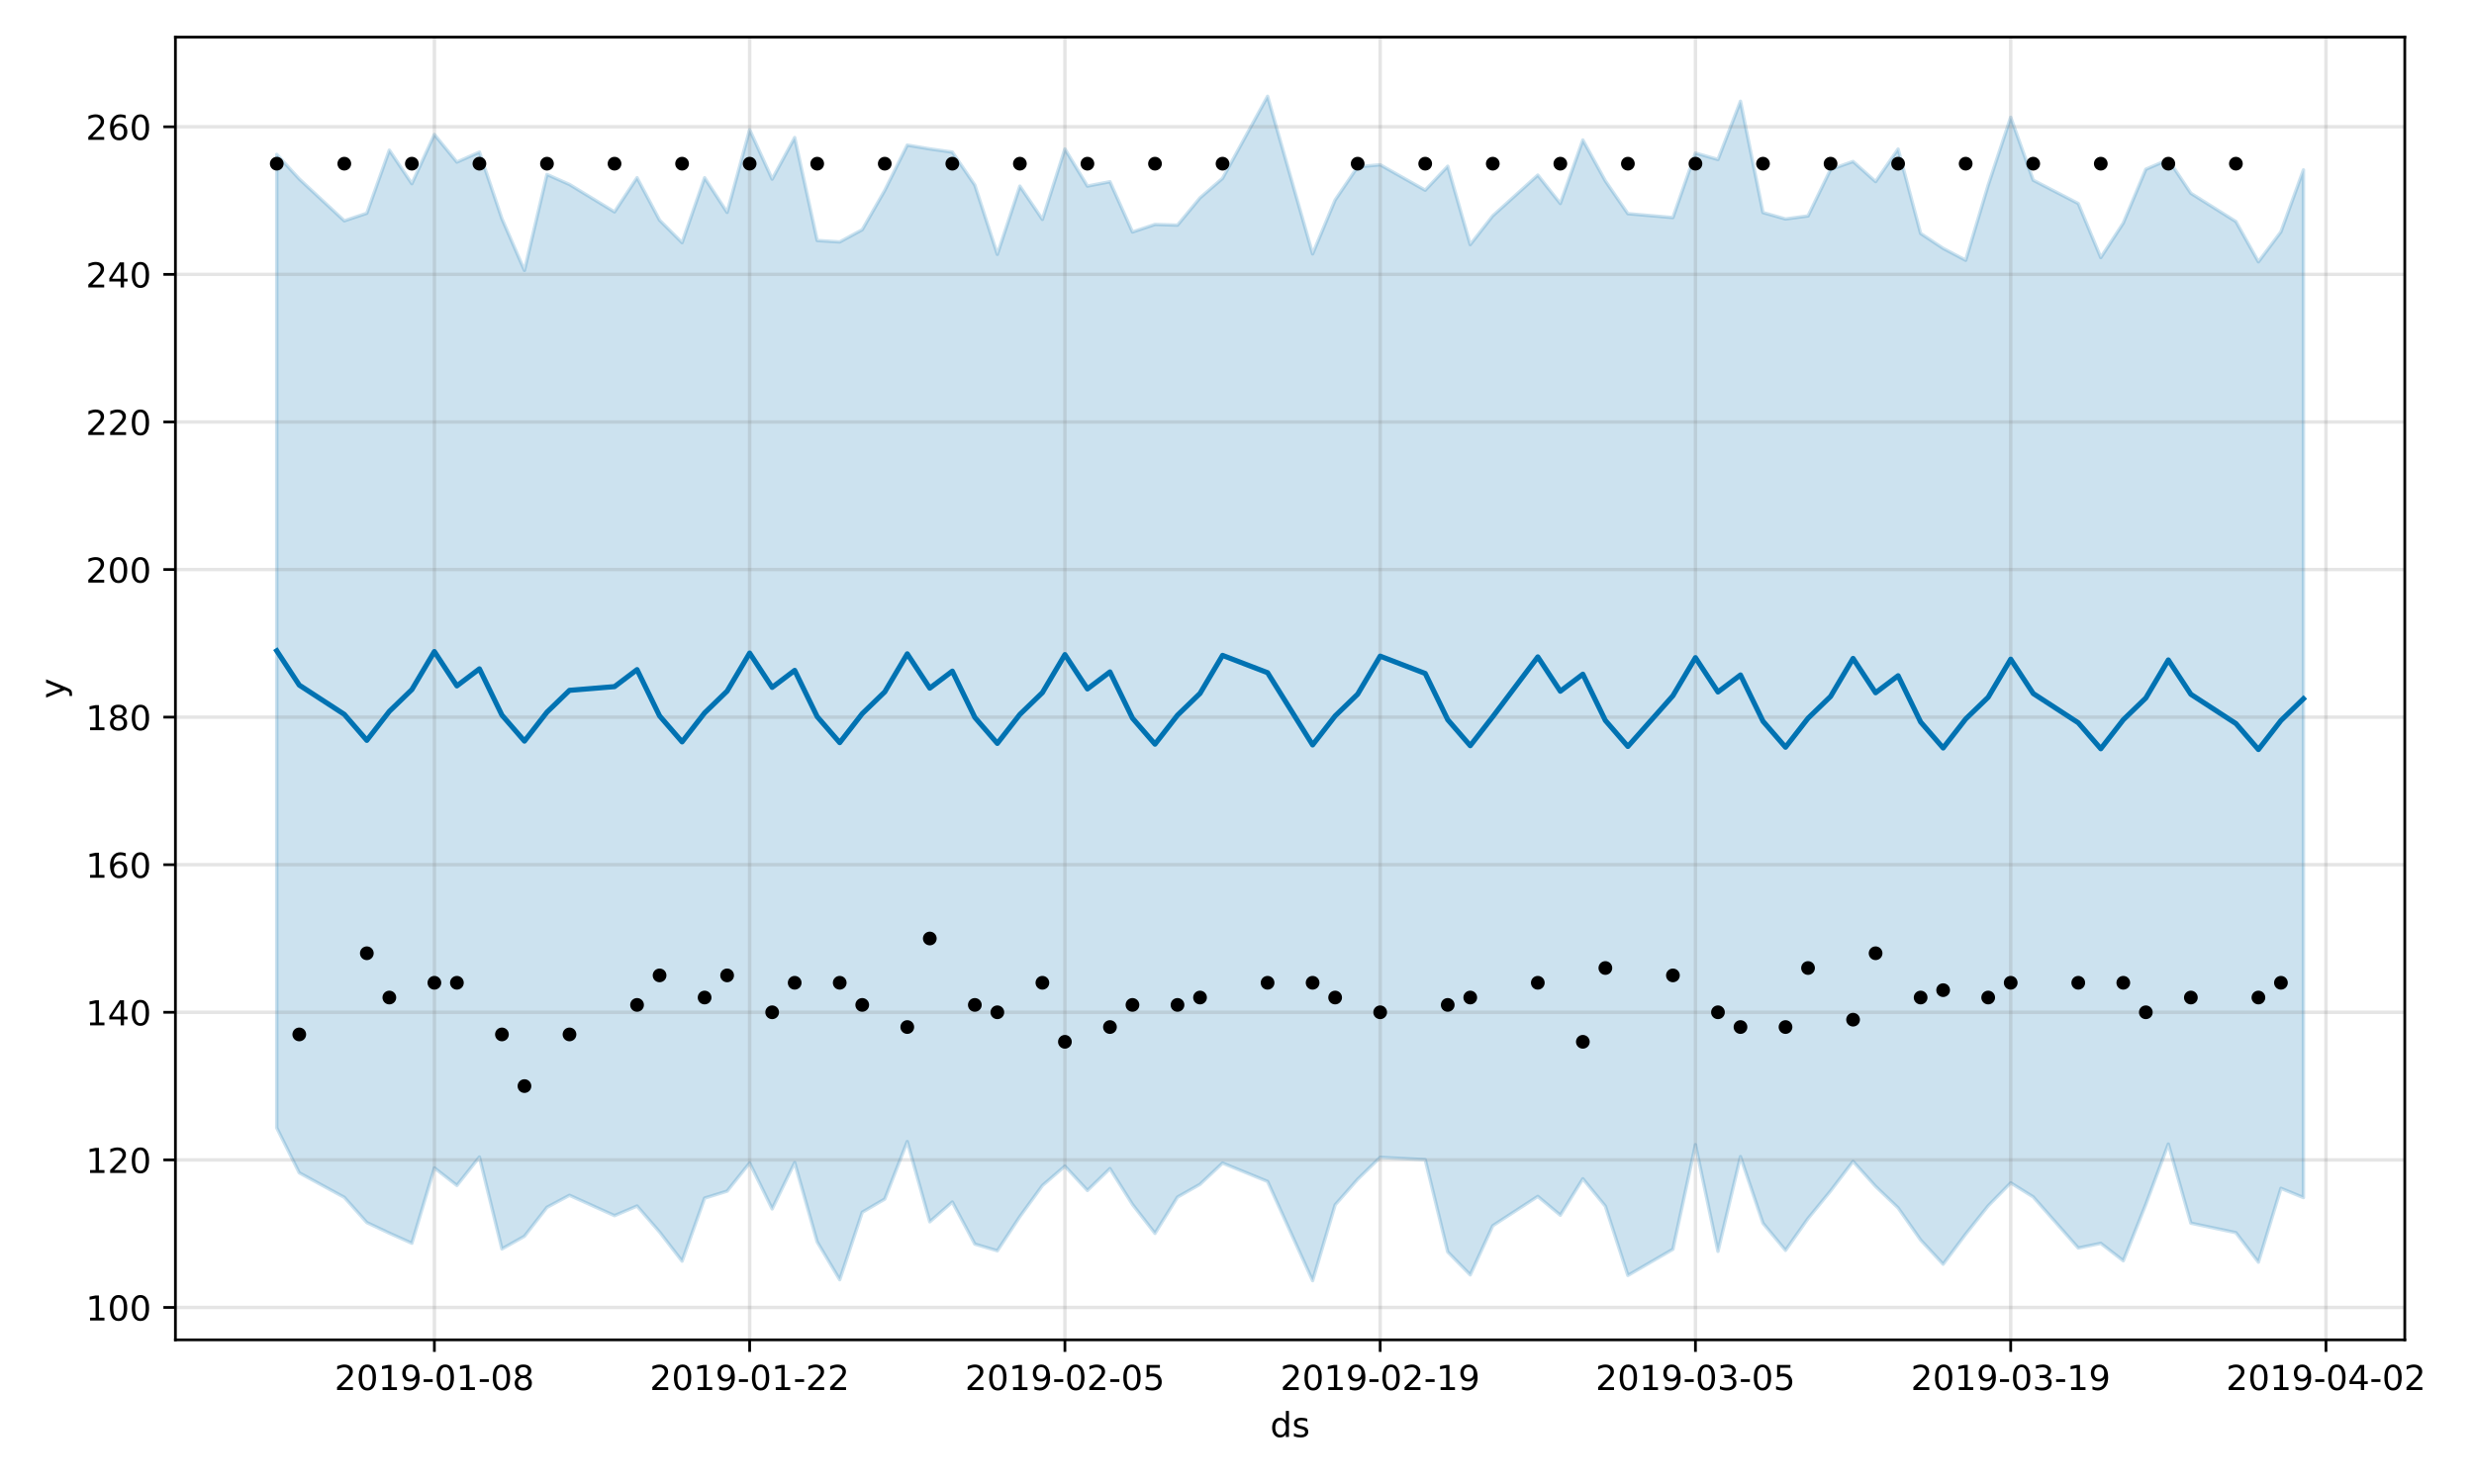 <?xml version="1.0" encoding="utf-8" standalone="no"?>
<!DOCTYPE svg PUBLIC "-//W3C//DTD SVG 1.1//EN"
  "http://www.w3.org/Graphics/SVG/1.1/DTD/svg11.dtd">
<!-- Created with matplotlib (https://matplotlib.org/) -->
<svg height="432pt" version="1.1" viewBox="0 0 720 432" width="720pt" xmlns="http://www.w3.org/2000/svg" xmlns:xlink="http://www.w3.org/1999/xlink">
 <defs>
  <style type="text/css">
*{stroke-linecap:butt;stroke-linejoin:round;}
  </style>
 </defs>
 <g id="figure_1">
  <g id="patch_1">
   <path d="M 0 432 
L 720 432 
L 720 0 
L 0 0 
z
" style="fill:#ffffff;"/>
  </g>
  <g id="axes_1">
   <g id="patch_2">
    <path d="M 51.05 390.04 
L 699.857 390.04 
L 699.857 10.8 
L 51.05 10.8 
z
" style="fill:#ffffff;"/>
   </g>
   <g id="PolyCollection_1">
    <defs>
     <path d="M 80.541 -387.043 
L 80.541 -103.672 
L 87.095 -90.581 
L 100.202 -83.445 
L 106.756 -76.113 
L 113.309 -73.015 
L 119.863 -70.09 
L 126.417 -92.011 
L 132.97 -86.916 
L 139.524 -95.188 
L 146.077 -68.428 
L 152.631 -72.128 
L 159.185 -80.541 
L 165.738 -84.04 
L 178.845 -78.117 
L 185.399 -80.919 
L 191.953 -73.353 
L 198.506 -64.871 
L 205.06 -83.221 
L 211.613 -85.256 
L 218.167 -93.464 
L 224.721 -80.08 
L 231.274 -93.558 
L 237.828 -70.467 
L 244.381 -59.474 
L 250.935 -79.104 
L 257.489 -82.946 
L 264.042 -99.678 
L 270.596 -76.327 
L 277.15 -82.079 
L 283.703 -69.837 
L 290.257 -67.897 
L 296.81 -77.846 
L 303.364 -86.879 
L 309.918 -92.532 
L 316.471 -85.447 
L 323.025 -91.811 
L 329.578 -81.385 
L 336.132 -72.957 
L 342.686 -83.52 
L 349.239 -87.243 
L 355.793 -93.421 
L 368.9 -88.068 
L 382.007 -59.198 
L 388.561 -81.254 
L 395.114 -88.7 
L 401.668 -95.09 
L 414.775 -94.425 
L 421.329 -67.561 
L 427.883 -60.881 
L 434.436 -75.183 
L 447.543 -83.719 
L 454.097 -78.247 
L 460.651 -88.848 
L 467.204 -80.88 
L 473.758 -60.718 
L 486.865 -68.336 
L 493.419 -98.784 
L 499.972 -67.734 
L 506.526 -95.305 
L 513.079 -75.909 
L 519.633 -68.017 
L 526.187 -77.291 
L 532.74 -85.304 
L 539.294 -93.909 
L 545.847 -86.643 
L 552.401 -80.379 
L 558.955 -71.041 
L 565.508 -63.982 
L 572.062 -72.747 
L 578.616 -80.971 
L 585.169 -87.658 
L 591.723 -83.569 
L 604.83 -68.697 
L 611.384 -70.056 
L 617.937 -64.981 
L 624.491 -81.418 
L 631.044 -98.959 
L 637.598 -75.933 
L 650.705 -73.165 
L 657.259 -64.58 
L 663.812 -86.07 
L 670.366 -83.382 
L 670.366 -382.539 
L 670.366 -382.539 
L 663.812 -364.516 
L 657.259 -355.779 
L 650.705 -367.516 
L 637.598 -375.736 
L 631.044 -385.542 
L 624.491 -382.729 
L 617.937 -367.082 
L 611.384 -357.022 
L 604.83 -372.754 
L 591.723 -379.547 
L 585.169 -397.853 
L 578.616 -378.101 
L 572.062 -356.241 
L 565.508 -359.701 
L 558.955 -364.046 
L 552.401 -388.611 
L 545.847 -379.129 
L 539.294 -384.996 
L 532.74 -382.67 
L 526.187 -369.14 
L 519.633 -368.26 
L 513.079 -370.118 
L 506.526 -402.52 
L 499.972 -385.57 
L 493.419 -387.449 
L 486.865 -368.667 
L 473.758 -369.796 
L 467.204 -379.332 
L 460.651 -391.241 
L 454.097 -372.756 
L 447.543 -381.025 
L 434.436 -369.177 
L 427.883 -360.791 
L 421.329 -383.604 
L 414.775 -376.632 
L 401.668 -384.033 
L 395.114 -383.435 
L 388.561 -373.779 
L 382.007 -358.093 
L 368.9 -403.962 
L 355.793 -380.085 
L 349.239 -374.406 
L 342.686 -366.461 
L 336.132 -366.669 
L 329.578 -364.469 
L 323.025 -379.102 
L 316.471 -377.835 
L 309.918 -388.632 
L 303.364 -368.135 
L 296.81 -377.815 
L 290.257 -357.963 
L 283.703 -378.122 
L 277.15 -387.727 
L 270.596 -388.659 
L 264.042 -389.76 
L 257.489 -376.57 
L 250.935 -365.131 
L 244.381 -361.576 
L 237.828 -361.988 
L 231.274 -391.956 
L 224.721 -379.855 
L 218.167 -394.225 
L 211.613 -370.172 
L 205.06 -380.262 
L 198.506 -361.365 
L 191.953 -367.919 
L 185.399 -380.27 
L 178.845 -370.316 
L 165.738 -378.304 
L 159.185 -381.209 
L 152.631 -353.291 
L 146.077 -368.332 
L 139.524 -387.728 
L 132.97 -384.815 
L 126.417 -392.85 
L 119.863 -378.527 
L 113.309 -388.286 
L 106.756 -369.93 
L 100.202 -367.723 
L 87.095 -379.906 
L 80.541 -387.043 
z
" id="ma983352eec" style="stroke:#0072b2;stroke-opacity:0.2;"/>
    </defs>
    <g clip-path="url(#p1226719635)">
     <use style="fill:#0072b2;fill-opacity:0.2;stroke:#0072b2;stroke-opacity:0.2;" x="0" xlink:href="#ma983352eec" y="432"/>
    </g>
   </g>
   <g id="matplotlib.axis_1">
    <g id="xtick_1">
     <g id="line2d_1">
      <path clip-path="url(#p1226719635)" d="M 126.417 390.04 
L 126.417 10.8 
" style="fill:none;stroke:#808080;stroke-linecap:square;stroke-opacity:0.2;"/>
     </g>
     <g id="line2d_2">
      <defs>
       <path d="M 0 0 
L 0 3.5 
" id="m405195bee3" style="stroke:#000000;stroke-width:0.8;"/>
      </defs>
      <g>
       <use style="stroke:#000000;stroke-width:0.8;" x="126.417" xlink:href="#m405195bee3" y="390.04"/>
      </g>
     </g>
     <g id="text_1">
      <!-- 2019-01-08 -->
      <defs>
       <path d="M 19.188 8.297 
L 53.609 8.297 
L 53.609 0 
L 7.328 0 
L 7.328 8.297 
Q 12.938 14.109 22.625 23.891 
Q 32.328 33.688 34.812 36.531 
Q 39.547 41.844 41.422 45.531 
Q 43.312 49.219 43.312 52.781 
Q 43.312 58.594 39.234 62.25 
Q 35.156 65.922 28.609 65.922 
Q 23.969 65.922 18.812 64.312 
Q 13.672 62.703 7.812 59.422 
L 7.812 69.391 
Q 13.766 71.781 18.938 73 
Q 24.125 74.219 28.422 74.219 
Q 39.75 74.219 46.484 68.547 
Q 53.219 62.891 53.219 53.422 
Q 53.219 48.922 51.531 44.891 
Q 49.859 40.875 45.406 35.406 
Q 44.188 33.984 37.641 27.219 
Q 31.109 20.453 19.188 8.297 
z
" id="DejaVuSans-50"/>
       <path d="M 31.781 66.406 
Q 24.172 66.406 20.328 58.906 
Q 16.5 51.422 16.5 36.375 
Q 16.5 21.391 20.328 13.891 
Q 24.172 6.391 31.781 6.391 
Q 39.453 6.391 43.281 13.891 
Q 47.125 21.391 47.125 36.375 
Q 47.125 51.422 43.281 58.906 
Q 39.453 66.406 31.781 66.406 
z
M 31.781 74.219 
Q 44.047 74.219 50.516 64.516 
Q 56.984 54.828 56.984 36.375 
Q 56.984 17.969 50.516 8.266 
Q 44.047 -1.422 31.781 -1.422 
Q 19.531 -1.422 13.062 8.266 
Q 6.594 17.969 6.594 36.375 
Q 6.594 54.828 13.062 64.516 
Q 19.531 74.219 31.781 74.219 
z
" id="DejaVuSans-48"/>
       <path d="M 12.406 8.297 
L 28.516 8.297 
L 28.516 63.922 
L 10.984 60.406 
L 10.984 69.391 
L 28.422 72.906 
L 38.281 72.906 
L 38.281 8.297 
L 54.391 8.297 
L 54.391 0 
L 12.406 0 
z
" id="DejaVuSans-49"/>
       <path d="M 10.984 1.516 
L 10.984 10.5 
Q 14.703 8.734 18.5 7.812 
Q 22.312 6.891 25.984 6.891 
Q 35.75 6.891 40.891 13.453 
Q 46.047 20.016 46.781 33.406 
Q 43.953 29.203 39.594 26.953 
Q 35.25 24.703 29.984 24.703 
Q 19.047 24.703 12.672 31.312 
Q 6.297 37.938 6.297 49.422 
Q 6.297 60.641 12.938 67.422 
Q 19.578 74.219 30.609 74.219 
Q 43.266 74.219 49.922 64.516 
Q 56.594 54.828 56.594 36.375 
Q 56.594 19.141 48.406 8.859 
Q 40.234 -1.422 26.422 -1.422 
Q 22.703 -1.422 18.891 -0.688 
Q 15.094 0.047 10.984 1.516 
z
M 30.609 32.422 
Q 37.25 32.422 41.125 36.953 
Q 45.016 41.5 45.016 49.422 
Q 45.016 57.281 41.125 61.844 
Q 37.25 66.406 30.609 66.406 
Q 23.969 66.406 20.094 61.844 
Q 16.219 57.281 16.219 49.422 
Q 16.219 41.5 20.094 36.953 
Q 23.969 32.422 30.609 32.422 
z
" id="DejaVuSans-57"/>
       <path d="M 4.891 31.391 
L 31.203 31.391 
L 31.203 23.391 
L 4.891 23.391 
z
" id="DejaVuSans-45"/>
       <path d="M 31.781 34.625 
Q 24.75 34.625 20.719 30.859 
Q 16.703 27.094 16.703 20.516 
Q 16.703 13.922 20.719 10.156 
Q 24.75 6.391 31.781 6.391 
Q 38.812 6.391 42.859 10.172 
Q 46.922 13.969 46.922 20.516 
Q 46.922 27.094 42.891 30.859 
Q 38.875 34.625 31.781 34.625 
z
M 21.922 38.812 
Q 15.578 40.375 12.031 44.719 
Q 8.5 49.078 8.5 55.328 
Q 8.5 64.062 14.719 69.141 
Q 20.953 74.219 31.781 74.219 
Q 42.672 74.219 48.875 69.141 
Q 55.078 64.062 55.078 55.328 
Q 55.078 49.078 51.531 44.719 
Q 48 40.375 41.703 38.812 
Q 48.828 37.156 52.797 32.312 
Q 56.781 27.484 56.781 20.516 
Q 56.781 9.906 50.312 4.234 
Q 43.844 -1.422 31.781 -1.422 
Q 19.734 -1.422 13.25 4.234 
Q 6.781 9.906 6.781 20.516 
Q 6.781 27.484 10.781 32.312 
Q 14.797 37.156 21.922 38.812 
z
M 18.312 54.391 
Q 18.312 48.734 21.844 45.562 
Q 25.391 42.391 31.781 42.391 
Q 38.141 42.391 41.719 45.562 
Q 45.312 48.734 45.312 54.391 
Q 45.312 60.062 41.719 63.234 
Q 38.141 66.406 31.781 66.406 
Q 25.391 66.406 21.844 63.234 
Q 18.312 60.062 18.312 54.391 
z
" id="DejaVuSans-56"/>
      </defs>
      <g transform="translate(97.359 404.638)scale(0.1 -0.1)">
       <use xlink:href="#DejaVuSans-50"/>
       <use x="63.623" xlink:href="#DejaVuSans-48"/>
       <use x="127.246" xlink:href="#DejaVuSans-49"/>
       <use x="190.869" xlink:href="#DejaVuSans-57"/>
       <use x="254.492" xlink:href="#DejaVuSans-45"/>
       <use x="290.576" xlink:href="#DejaVuSans-48"/>
       <use x="354.199" xlink:href="#DejaVuSans-49"/>
       <use x="417.822" xlink:href="#DejaVuSans-45"/>
       <use x="453.906" xlink:href="#DejaVuSans-48"/>
       <use x="517.529" xlink:href="#DejaVuSans-56"/>
      </g>
     </g>
    </g>
    <g id="xtick_2">
     <g id="line2d_3">
      <path clip-path="url(#p1226719635)" d="M 218.167 390.04 
L 218.167 10.8 
" style="fill:none;stroke:#808080;stroke-linecap:square;stroke-opacity:0.2;"/>
     </g>
     <g id="line2d_4">
      <g>
       <use style="stroke:#000000;stroke-width:0.8;" x="218.167" xlink:href="#m405195bee3" y="390.04"/>
      </g>
     </g>
     <g id="text_2">
      <!-- 2019-01-22 -->
      <g transform="translate(189.109 404.638)scale(0.1 -0.1)">
       <use xlink:href="#DejaVuSans-50"/>
       <use x="63.623" xlink:href="#DejaVuSans-48"/>
       <use x="127.246" xlink:href="#DejaVuSans-49"/>
       <use x="190.869" xlink:href="#DejaVuSans-57"/>
       <use x="254.492" xlink:href="#DejaVuSans-45"/>
       <use x="290.576" xlink:href="#DejaVuSans-48"/>
       <use x="354.199" xlink:href="#DejaVuSans-49"/>
       <use x="417.822" xlink:href="#DejaVuSans-45"/>
       <use x="453.906" xlink:href="#DejaVuSans-50"/>
       <use x="517.529" xlink:href="#DejaVuSans-50"/>
      </g>
     </g>
    </g>
    <g id="xtick_3">
     <g id="line2d_5">
      <path clip-path="url(#p1226719635)" d="M 309.918 390.04 
L 309.918 10.8 
" style="fill:none;stroke:#808080;stroke-linecap:square;stroke-opacity:0.2;"/>
     </g>
     <g id="line2d_6">
      <g>
       <use style="stroke:#000000;stroke-width:0.8;" x="309.918" xlink:href="#m405195bee3" y="390.04"/>
      </g>
     </g>
     <g id="text_3">
      <!-- 2019-02-05 -->
      <defs>
       <path d="M 10.797 72.906 
L 49.516 72.906 
L 49.516 64.594 
L 19.828 64.594 
L 19.828 46.734 
Q 21.969 47.469 24.109 47.828 
Q 26.266 48.188 28.422 48.188 
Q 40.625 48.188 47.75 41.5 
Q 54.891 34.812 54.891 23.391 
Q 54.891 11.625 47.562 5.094 
Q 40.234 -1.422 26.906 -1.422 
Q 22.312 -1.422 17.547 -0.641 
Q 12.797 0.141 7.719 1.703 
L 7.719 11.625 
Q 12.109 9.234 16.797 8.062 
Q 21.484 6.891 26.703 6.891 
Q 35.156 6.891 40.078 11.328 
Q 45.016 15.766 45.016 23.391 
Q 45.016 31 40.078 35.438 
Q 35.156 39.891 26.703 39.891 
Q 22.75 39.891 18.812 39.016 
Q 14.891 38.141 10.797 36.281 
z
" id="DejaVuSans-53"/>
      </defs>
      <g transform="translate(280.86 404.638)scale(0.1 -0.1)">
       <use xlink:href="#DejaVuSans-50"/>
       <use x="63.623" xlink:href="#DejaVuSans-48"/>
       <use x="127.246" xlink:href="#DejaVuSans-49"/>
       <use x="190.869" xlink:href="#DejaVuSans-57"/>
       <use x="254.492" xlink:href="#DejaVuSans-45"/>
       <use x="290.576" xlink:href="#DejaVuSans-48"/>
       <use x="354.199" xlink:href="#DejaVuSans-50"/>
       <use x="417.822" xlink:href="#DejaVuSans-45"/>
       <use x="453.906" xlink:href="#DejaVuSans-48"/>
       <use x="517.529" xlink:href="#DejaVuSans-53"/>
      </g>
     </g>
    </g>
    <g id="xtick_4">
     <g id="line2d_7">
      <path clip-path="url(#p1226719635)" d="M 401.668 390.04 
L 401.668 10.8 
" style="fill:none;stroke:#808080;stroke-linecap:square;stroke-opacity:0.2;"/>
     </g>
     <g id="line2d_8">
      <g>
       <use style="stroke:#000000;stroke-width:0.8;" x="401.668" xlink:href="#m405195bee3" y="390.04"/>
      </g>
     </g>
     <g id="text_4">
      <!-- 2019-02-19 -->
      <g transform="translate(372.61 404.638)scale(0.1 -0.1)">
       <use xlink:href="#DejaVuSans-50"/>
       <use x="63.623" xlink:href="#DejaVuSans-48"/>
       <use x="127.246" xlink:href="#DejaVuSans-49"/>
       <use x="190.869" xlink:href="#DejaVuSans-57"/>
       <use x="254.492" xlink:href="#DejaVuSans-45"/>
       <use x="290.576" xlink:href="#DejaVuSans-48"/>
       <use x="354.199" xlink:href="#DejaVuSans-50"/>
       <use x="417.822" xlink:href="#DejaVuSans-45"/>
       <use x="453.906" xlink:href="#DejaVuSans-49"/>
       <use x="517.529" xlink:href="#DejaVuSans-57"/>
      </g>
     </g>
    </g>
    <g id="xtick_5">
     <g id="line2d_9">
      <path clip-path="url(#p1226719635)" d="M 493.419 390.04 
L 493.419 10.8 
" style="fill:none;stroke:#808080;stroke-linecap:square;stroke-opacity:0.2;"/>
     </g>
     <g id="line2d_10">
      <g>
       <use style="stroke:#000000;stroke-width:0.8;" x="493.419" xlink:href="#m405195bee3" y="390.04"/>
      </g>
     </g>
     <g id="text_5">
      <!-- 2019-03-05 -->
      <defs>
       <path d="M 40.578 39.312 
Q 47.656 37.797 51.625 33 
Q 55.609 28.219 55.609 21.188 
Q 55.609 10.406 48.188 4.484 
Q 40.766 -1.422 27.094 -1.422 
Q 22.516 -1.422 17.656 -0.516 
Q 12.797 0.391 7.625 2.203 
L 7.625 11.719 
Q 11.719 9.328 16.594 8.109 
Q 21.484 6.891 26.812 6.891 
Q 36.078 6.891 40.938 10.547 
Q 45.797 14.203 45.797 21.188 
Q 45.797 27.641 41.281 31.266 
Q 36.766 34.906 28.719 34.906 
L 20.219 34.906 
L 20.219 43.016 
L 29.109 43.016 
Q 36.375 43.016 40.234 45.922 
Q 44.094 48.828 44.094 54.297 
Q 44.094 59.906 40.109 62.906 
Q 36.141 65.922 28.719 65.922 
Q 24.656 65.922 20.016 65.031 
Q 15.375 64.156 9.812 62.312 
L 9.812 71.094 
Q 15.438 72.656 20.344 73.438 
Q 25.25 74.219 29.594 74.219 
Q 40.828 74.219 47.359 69.109 
Q 53.906 64.016 53.906 55.328 
Q 53.906 49.266 50.438 45.094 
Q 46.969 40.922 40.578 39.312 
z
" id="DejaVuSans-51"/>
      </defs>
      <g transform="translate(464.361 404.638)scale(0.1 -0.1)">
       <use xlink:href="#DejaVuSans-50"/>
       <use x="63.623" xlink:href="#DejaVuSans-48"/>
       <use x="127.246" xlink:href="#DejaVuSans-49"/>
       <use x="190.869" xlink:href="#DejaVuSans-57"/>
       <use x="254.492" xlink:href="#DejaVuSans-45"/>
       <use x="290.576" xlink:href="#DejaVuSans-48"/>
       <use x="354.199" xlink:href="#DejaVuSans-51"/>
       <use x="417.822" xlink:href="#DejaVuSans-45"/>
       <use x="453.906" xlink:href="#DejaVuSans-48"/>
       <use x="517.529" xlink:href="#DejaVuSans-53"/>
      </g>
     </g>
    </g>
    <g id="xtick_6">
     <g id="line2d_11">
      <path clip-path="url(#p1226719635)" d="M 585.169 390.04 
L 585.169 10.8 
" style="fill:none;stroke:#808080;stroke-linecap:square;stroke-opacity:0.2;"/>
     </g>
     <g id="line2d_12">
      <g>
       <use style="stroke:#000000;stroke-width:0.8;" x="585.169" xlink:href="#m405195bee3" y="390.04"/>
      </g>
     </g>
     <g id="text_6">
      <!-- 2019-03-19 -->
      <g transform="translate(556.111 404.638)scale(0.1 -0.1)">
       <use xlink:href="#DejaVuSans-50"/>
       <use x="63.623" xlink:href="#DejaVuSans-48"/>
       <use x="127.246" xlink:href="#DejaVuSans-49"/>
       <use x="190.869" xlink:href="#DejaVuSans-57"/>
       <use x="254.492" xlink:href="#DejaVuSans-45"/>
       <use x="290.576" xlink:href="#DejaVuSans-48"/>
       <use x="354.199" xlink:href="#DejaVuSans-51"/>
       <use x="417.822" xlink:href="#DejaVuSans-45"/>
       <use x="453.906" xlink:href="#DejaVuSans-49"/>
       <use x="517.529" xlink:href="#DejaVuSans-57"/>
      </g>
     </g>
    </g>
    <g id="xtick_7">
     <g id="line2d_13">
      <path clip-path="url(#p1226719635)" d="M 676.92 390.04 
L 676.92 10.8 
" style="fill:none;stroke:#808080;stroke-linecap:square;stroke-opacity:0.2;"/>
     </g>
     <g id="line2d_14">
      <g>
       <use style="stroke:#000000;stroke-width:0.8;" x="676.92" xlink:href="#m405195bee3" y="390.04"/>
      </g>
     </g>
     <g id="text_7">
      <!-- 2019-04-02 -->
      <defs>
       <path d="M 37.797 64.312 
L 12.891 25.391 
L 37.797 25.391 
z
M 35.203 72.906 
L 47.609 72.906 
L 47.609 25.391 
L 58.016 25.391 
L 58.016 17.188 
L 47.609 17.188 
L 47.609 0 
L 37.797 0 
L 37.797 17.188 
L 4.891 17.188 
L 4.891 26.703 
z
" id="DejaVuSans-52"/>
      </defs>
      <g transform="translate(647.862 404.638)scale(0.1 -0.1)">
       <use xlink:href="#DejaVuSans-50"/>
       <use x="63.623" xlink:href="#DejaVuSans-48"/>
       <use x="127.246" xlink:href="#DejaVuSans-49"/>
       <use x="190.869" xlink:href="#DejaVuSans-57"/>
       <use x="254.492" xlink:href="#DejaVuSans-45"/>
       <use x="290.576" xlink:href="#DejaVuSans-48"/>
       <use x="354.199" xlink:href="#DejaVuSans-52"/>
       <use x="417.822" xlink:href="#DejaVuSans-45"/>
       <use x="453.906" xlink:href="#DejaVuSans-48"/>
       <use x="517.529" xlink:href="#DejaVuSans-50"/>
      </g>
     </g>
    </g>
    <g id="text_8">
     <!-- ds -->
     <defs>
      <path d="M 45.406 46.391 
L 45.406 75.984 
L 54.391 75.984 
L 54.391 0 
L 45.406 0 
L 45.406 8.203 
Q 42.578 3.328 38.25 0.953 
Q 33.938 -1.422 27.875 -1.422 
Q 17.969 -1.422 11.734 6.484 
Q 5.516 14.406 5.516 27.297 
Q 5.516 40.188 11.734 48.094 
Q 17.969 56 27.875 56 
Q 33.938 56 38.25 53.625 
Q 42.578 51.266 45.406 46.391 
z
M 14.797 27.297 
Q 14.797 17.391 18.875 11.75 
Q 22.953 6.109 30.078 6.109 
Q 37.203 6.109 41.297 11.75 
Q 45.406 17.391 45.406 27.297 
Q 45.406 37.203 41.297 42.844 
Q 37.203 48.484 30.078 48.484 
Q 22.953 48.484 18.875 42.844 
Q 14.797 37.203 14.797 27.297 
z
" id="DejaVuSans-100"/>
      <path d="M 44.281 53.078 
L 44.281 44.578 
Q 40.484 46.531 36.375 47.5 
Q 32.281 48.484 27.875 48.484 
Q 21.188 48.484 17.844 46.438 
Q 14.5 44.391 14.5 40.281 
Q 14.5 37.156 16.891 35.375 
Q 19.281 33.594 26.516 31.984 
L 29.594 31.297 
Q 39.156 29.25 43.188 25.516 
Q 47.219 21.781 47.219 15.094 
Q 47.219 7.469 41.188 3.016 
Q 35.156 -1.422 24.609 -1.422 
Q 20.219 -1.422 15.453 -0.562 
Q 10.688 0.297 5.422 2 
L 5.422 11.281 
Q 10.406 8.688 15.234 7.391 
Q 20.062 6.109 24.812 6.109 
Q 31.156 6.109 34.562 8.281 
Q 37.984 10.453 37.984 14.406 
Q 37.984 18.062 35.516 20.016 
Q 33.062 21.969 24.703 23.781 
L 21.578 24.516 
Q 13.234 26.266 9.516 29.906 
Q 5.812 33.547 5.812 39.891 
Q 5.812 47.609 11.281 51.797 
Q 16.75 56 26.812 56 
Q 31.781 56 36.172 55.266 
Q 40.578 54.547 44.281 53.078 
z
" id="DejaVuSans-115"/>
     </defs>
     <g transform="translate(369.675 418.317)scale(0.1 -0.1)">
      <use xlink:href="#DejaVuSans-100"/>
      <use x="63.477" xlink:href="#DejaVuSans-115"/>
     </g>
    </g>
   </g>
   <g id="matplotlib.axis_2">
    <g id="ytick_1">
     <g id="line2d_15">
      <path clip-path="url(#p1226719635)" d="M 51.05 380.607 
L 699.857 380.607 
" style="fill:none;stroke:#808080;stroke-linecap:square;stroke-opacity:0.2;"/>
     </g>
     <g id="line2d_16">
      <defs>
       <path d="M 0 0 
L -3.5 0 
" id="m0375f9010f" style="stroke:#000000;stroke-width:0.8;"/>
      </defs>
      <g>
       <use style="stroke:#000000;stroke-width:0.8;" x="51.05" xlink:href="#m0375f9010f" y="380.607"/>
      </g>
     </g>
     <g id="text_9">
      <!-- 100 -->
      <g transform="translate(24.962 384.407)scale(0.1 -0.1)">
       <use xlink:href="#DejaVuSans-49"/>
       <use x="63.623" xlink:href="#DejaVuSans-48"/>
       <use x="127.246" xlink:href="#DejaVuSans-48"/>
      </g>
     </g>
    </g>
    <g id="ytick_2">
     <g id="line2d_17">
      <path clip-path="url(#p1226719635)" d="M 51.05 337.645 
L 699.857 337.645 
" style="fill:none;stroke:#808080;stroke-linecap:square;stroke-opacity:0.2;"/>
     </g>
     <g id="line2d_18">
      <g>
       <use style="stroke:#000000;stroke-width:0.8;" x="51.05" xlink:href="#m0375f9010f" y="337.645"/>
      </g>
     </g>
     <g id="text_10">
      <!-- 120 -->
      <g transform="translate(24.962 341.444)scale(0.1 -0.1)">
       <use xlink:href="#DejaVuSans-49"/>
       <use x="63.623" xlink:href="#DejaVuSans-50"/>
       <use x="127.246" xlink:href="#DejaVuSans-48"/>
      </g>
     </g>
    </g>
    <g id="ytick_3">
     <g id="line2d_19">
      <path clip-path="url(#p1226719635)" d="M 51.05 294.683 
L 699.857 294.683 
" style="fill:none;stroke:#808080;stroke-linecap:square;stroke-opacity:0.2;"/>
     </g>
     <g id="line2d_20">
      <g>
       <use style="stroke:#000000;stroke-width:0.8;" x="51.05" xlink:href="#m0375f9010f" y="294.683"/>
      </g>
     </g>
     <g id="text_11">
      <!-- 140 -->
      <g transform="translate(24.962 298.482)scale(0.1 -0.1)">
       <use xlink:href="#DejaVuSans-49"/>
       <use x="63.623" xlink:href="#DejaVuSans-52"/>
       <use x="127.246" xlink:href="#DejaVuSans-48"/>
      </g>
     </g>
    </g>
    <g id="ytick_4">
     <g id="line2d_21">
      <path clip-path="url(#p1226719635)" d="M 51.05 251.721 
L 699.857 251.721 
" style="fill:none;stroke:#808080;stroke-linecap:square;stroke-opacity:0.2;"/>
     </g>
     <g id="line2d_22">
      <g>
       <use style="stroke:#000000;stroke-width:0.8;" x="51.05" xlink:href="#m0375f9010f" y="251.721"/>
      </g>
     </g>
     <g id="text_12">
      <!-- 160 -->
      <defs>
       <path d="M 33.016 40.375 
Q 26.375 40.375 22.484 35.828 
Q 18.609 31.297 18.609 23.391 
Q 18.609 15.531 22.484 10.953 
Q 26.375 6.391 33.016 6.391 
Q 39.656 6.391 43.531 10.953 
Q 47.406 15.531 47.406 23.391 
Q 47.406 31.297 43.531 35.828 
Q 39.656 40.375 33.016 40.375 
z
M 52.594 71.297 
L 52.594 62.312 
Q 48.875 64.062 45.094 64.984 
Q 41.312 65.922 37.594 65.922 
Q 27.828 65.922 22.672 59.328 
Q 17.531 52.734 16.797 39.406 
Q 19.672 43.656 24.016 45.922 
Q 28.375 48.188 33.594 48.188 
Q 44.578 48.188 50.953 41.516 
Q 57.328 34.859 57.328 23.391 
Q 57.328 12.156 50.688 5.359 
Q 44.047 -1.422 33.016 -1.422 
Q 20.359 -1.422 13.672 8.266 
Q 6.984 17.969 6.984 36.375 
Q 6.984 53.656 15.188 63.938 
Q 23.391 74.219 37.203 74.219 
Q 40.922 74.219 44.703 73.484 
Q 48.484 72.75 52.594 71.297 
z
" id="DejaVuSans-54"/>
      </defs>
      <g transform="translate(24.962 255.52)scale(0.1 -0.1)">
       <use xlink:href="#DejaVuSans-49"/>
       <use x="63.623" xlink:href="#DejaVuSans-54"/>
       <use x="127.246" xlink:href="#DejaVuSans-48"/>
      </g>
     </g>
    </g>
    <g id="ytick_5">
     <g id="line2d_23">
      <path clip-path="url(#p1226719635)" d="M 51.05 208.759 
L 699.857 208.759 
" style="fill:none;stroke:#808080;stroke-linecap:square;stroke-opacity:0.2;"/>
     </g>
     <g id="line2d_24">
      <g>
       <use style="stroke:#000000;stroke-width:0.8;" x="51.05" xlink:href="#m0375f9010f" y="208.759"/>
      </g>
     </g>
     <g id="text_13">
      <!-- 180 -->
      <g transform="translate(24.962 212.558)scale(0.1 -0.1)">
       <use xlink:href="#DejaVuSans-49"/>
       <use x="63.623" xlink:href="#DejaVuSans-56"/>
       <use x="127.246" xlink:href="#DejaVuSans-48"/>
      </g>
     </g>
    </g>
    <g id="ytick_6">
     <g id="line2d_25">
      <path clip-path="url(#p1226719635)" d="M 51.05 165.796 
L 699.857 165.796 
" style="fill:none;stroke:#808080;stroke-linecap:square;stroke-opacity:0.2;"/>
     </g>
     <g id="line2d_26">
      <g>
       <use style="stroke:#000000;stroke-width:0.8;" x="51.05" xlink:href="#m0375f9010f" y="165.796"/>
      </g>
     </g>
     <g id="text_14">
      <!-- 200 -->
      <g transform="translate(24.962 169.596)scale(0.1 -0.1)">
       <use xlink:href="#DejaVuSans-50"/>
       <use x="63.623" xlink:href="#DejaVuSans-48"/>
       <use x="127.246" xlink:href="#DejaVuSans-48"/>
      </g>
     </g>
    </g>
    <g id="ytick_7">
     <g id="line2d_27">
      <path clip-path="url(#p1226719635)" d="M 51.05 122.834 
L 699.857 122.834 
" style="fill:none;stroke:#808080;stroke-linecap:square;stroke-opacity:0.2;"/>
     </g>
     <g id="line2d_28">
      <g>
       <use style="stroke:#000000;stroke-width:0.8;" x="51.05" xlink:href="#m0375f9010f" y="122.834"/>
      </g>
     </g>
     <g id="text_15">
      <!-- 220 -->
      <g transform="translate(24.962 126.633)scale(0.1 -0.1)">
       <use xlink:href="#DejaVuSans-50"/>
       <use x="63.623" xlink:href="#DejaVuSans-50"/>
       <use x="127.246" xlink:href="#DejaVuSans-48"/>
      </g>
     </g>
    </g>
    <g id="ytick_8">
     <g id="line2d_29">
      <path clip-path="url(#p1226719635)" d="M 51.05 79.872 
L 699.857 79.872 
" style="fill:none;stroke:#808080;stroke-linecap:square;stroke-opacity:0.2;"/>
     </g>
     <g id="line2d_30">
      <g>
       <use style="stroke:#000000;stroke-width:0.8;" x="51.05" xlink:href="#m0375f9010f" y="79.872"/>
      </g>
     </g>
     <g id="text_16">
      <!-- 240 -->
      <g transform="translate(24.962 83.671)scale(0.1 -0.1)">
       <use xlink:href="#DejaVuSans-50"/>
       <use x="63.623" xlink:href="#DejaVuSans-52"/>
       <use x="127.246" xlink:href="#DejaVuSans-48"/>
      </g>
     </g>
    </g>
    <g id="ytick_9">
     <g id="line2d_31">
      <path clip-path="url(#p1226719635)" d="M 51.05 36.91 
L 699.857 36.91 
" style="fill:none;stroke:#808080;stroke-linecap:square;stroke-opacity:0.2;"/>
     </g>
     <g id="line2d_32">
      <g>
       <use style="stroke:#000000;stroke-width:0.8;" x="51.05" xlink:href="#m0375f9010f" y="36.91"/>
      </g>
     </g>
     <g id="text_17">
      <!-- 260 -->
      <g transform="translate(24.962 40.709)scale(0.1 -0.1)">
       <use xlink:href="#DejaVuSans-50"/>
       <use x="63.623" xlink:href="#DejaVuSans-54"/>
       <use x="127.246" xlink:href="#DejaVuSans-48"/>
      </g>
     </g>
    </g>
    <g id="text_18">
     <!-- y -->
     <defs>
      <path d="M 32.172 -5.078 
Q 28.375 -14.844 24.75 -17.812 
Q 21.141 -20.797 15.094 -20.797 
L 7.906 -20.797 
L 7.906 -13.281 
L 13.188 -13.281 
Q 16.891 -13.281 18.938 -11.516 
Q 21 -9.766 23.484 -3.219 
L 25.094 0.875 
L 2.984 54.688 
L 12.5 54.688 
L 29.594 11.922 
L 46.688 54.688 
L 56.203 54.688 
z
" id="DejaVuSans-121"/>
     </defs>
     <g transform="translate(18.883 203.379)rotate(-90)scale(0.1 -0.1)">
      <use xlink:href="#DejaVuSans-121"/>
     </g>
    </g>
   </g>
   <g id="line2d_33">
    <defs>
     <path d="M 0 1.5 
C 0.398 1.5 0.779 1.342 1.061 1.061 
C 1.342 0.779 1.5 0.398 1.5 0 
C 1.5 -0.398 1.342 -0.779 1.061 -1.061 
C 0.779 -1.342 0.398 -1.5 0 -1.5 
C -0.398 -1.5 -0.779 -1.342 -1.061 -1.061 
C -1.342 -0.779 -1.5 -0.398 -1.5 0 
C -1.5 0.398 -1.342 0.779 -1.061 1.061 
C -0.779 1.342 -0.398 1.5 0 1.5 
z
" id="m4f1909e9a8" style="stroke:#000000;"/>
    </defs>
    <g clip-path="url(#p1226719635)">
     <use style="stroke:#000000;" x="80.541" xlink:href="#m4f1909e9a8" y="47.65"/>
     <use style="stroke:#000000;" x="87.095" xlink:href="#m4f1909e9a8" y="301.127"/>
     <use style="stroke:#000000;" x="100.202" xlink:href="#m4f1909e9a8" y="47.65"/>
     <use style="stroke:#000000;" x="106.756" xlink:href="#m4f1909e9a8" y="277.498"/>
     <use style="stroke:#000000;" x="113.309" xlink:href="#m4f1909e9a8" y="290.387"/>
     <use style="stroke:#000000;" x="119.863" xlink:href="#m4f1909e9a8" y="47.65"/>
     <use style="stroke:#000000;" x="126.417" xlink:href="#m4f1909e9a8" y="286.091"/>
     <use style="stroke:#000000;" x="132.97" xlink:href="#m4f1909e9a8" y="286.091"/>
     <use style="stroke:#000000;" x="139.524" xlink:href="#m4f1909e9a8" y="47.65"/>
     <use style="stroke:#000000;" x="146.077" xlink:href="#m4f1909e9a8" y="301.127"/>
     <use style="stroke:#000000;" x="152.631" xlink:href="#m4f1909e9a8" y="316.164"/>
     <use style="stroke:#000000;" x="159.185" xlink:href="#m4f1909e9a8" y="47.65"/>
     <use style="stroke:#000000;" x="165.738" xlink:href="#m4f1909e9a8" y="301.127"/>
     <use style="stroke:#000000;" x="178.845" xlink:href="#m4f1909e9a8" y="47.65"/>
     <use style="stroke:#000000;" x="185.399" xlink:href="#m4f1909e9a8" y="292.535"/>
     <use style="stroke:#000000;" x="191.953" xlink:href="#m4f1909e9a8" y="283.942"/>
     <use style="stroke:#000000;" x="198.506" xlink:href="#m4f1909e9a8" y="47.65"/>
     <use style="stroke:#000000;" x="205.06" xlink:href="#m4f1909e9a8" y="290.387"/>
     <use style="stroke:#000000;" x="211.613" xlink:href="#m4f1909e9a8" y="283.942"/>
     <use style="stroke:#000000;" x="218.167" xlink:href="#m4f1909e9a8" y="47.65"/>
     <use style="stroke:#000000;" x="224.721" xlink:href="#m4f1909e9a8" y="294.683"/>
     <use style="stroke:#000000;" x="231.274" xlink:href="#m4f1909e9a8" y="286.091"/>
     <use style="stroke:#000000;" x="237.828" xlink:href="#m4f1909e9a8" y="47.65"/>
     <use style="stroke:#000000;" x="244.381" xlink:href="#m4f1909e9a8" y="286.091"/>
     <use style="stroke:#000000;" x="250.935" xlink:href="#m4f1909e9a8" y="292.535"/>
     <use style="stroke:#000000;" x="257.489" xlink:href="#m4f1909e9a8" y="47.65"/>
     <use style="stroke:#000000;" x="264.042" xlink:href="#m4f1909e9a8" y="298.979"/>
     <use style="stroke:#000000;" x="270.596" xlink:href="#m4f1909e9a8" y="273.202"/>
     <use style="stroke:#000000;" x="277.15" xlink:href="#m4f1909e9a8" y="47.65"/>
     <use style="stroke:#000000;" x="283.703" xlink:href="#m4f1909e9a8" y="292.535"/>
     <use style="stroke:#000000;" x="290.257" xlink:href="#m4f1909e9a8" y="294.683"/>
     <use style="stroke:#000000;" x="296.81" xlink:href="#m4f1909e9a8" y="47.65"/>
     <use style="stroke:#000000;" x="303.364" xlink:href="#m4f1909e9a8" y="286.091"/>
     <use style="stroke:#000000;" x="309.918" xlink:href="#m4f1909e9a8" y="303.275"/>
     <use style="stroke:#000000;" x="316.471" xlink:href="#m4f1909e9a8" y="47.65"/>
     <use style="stroke:#000000;" x="323.025" xlink:href="#m4f1909e9a8" y="298.979"/>
     <use style="stroke:#000000;" x="329.578" xlink:href="#m4f1909e9a8" y="292.535"/>
     <use style="stroke:#000000;" x="336.132" xlink:href="#m4f1909e9a8" y="47.65"/>
     <use style="stroke:#000000;" x="342.686" xlink:href="#m4f1909e9a8" y="292.535"/>
     <use style="stroke:#000000;" x="349.239" xlink:href="#m4f1909e9a8" y="290.387"/>
     <use style="stroke:#000000;" x="355.793" xlink:href="#m4f1909e9a8" y="47.65"/>
     <use style="stroke:#000000;" x="368.9" xlink:href="#m4f1909e9a8" y="286.091"/>
     <use style="stroke:#000000;" x="382.007" xlink:href="#m4f1909e9a8" y="286.091"/>
     <use style="stroke:#000000;" x="388.561" xlink:href="#m4f1909e9a8" y="290.387"/>
     <use style="stroke:#000000;" x="395.114" xlink:href="#m4f1909e9a8" y="47.65"/>
     <use style="stroke:#000000;" x="401.668" xlink:href="#m4f1909e9a8" y="294.683"/>
     <use style="stroke:#000000;" x="414.775" xlink:href="#m4f1909e9a8" y="47.65"/>
     <use style="stroke:#000000;" x="421.329" xlink:href="#m4f1909e9a8" y="292.535"/>
     <use style="stroke:#000000;" x="427.883" xlink:href="#m4f1909e9a8" y="290.387"/>
     <use style="stroke:#000000;" x="434.436" xlink:href="#m4f1909e9a8" y="47.65"/>
     <use style="stroke:#000000;" x="447.543" xlink:href="#m4f1909e9a8" y="286.091"/>
     <use style="stroke:#000000;" x="454.097" xlink:href="#m4f1909e9a8" y="47.65"/>
     <use style="stroke:#000000;" x="460.651" xlink:href="#m4f1909e9a8" y="303.275"/>
     <use style="stroke:#000000;" x="467.204" xlink:href="#m4f1909e9a8" y="281.794"/>
     <use style="stroke:#000000;" x="473.758" xlink:href="#m4f1909e9a8" y="47.65"/>
     <use style="stroke:#000000;" x="486.865" xlink:href="#m4f1909e9a8" y="283.942"/>
     <use style="stroke:#000000;" x="493.419" xlink:href="#m4f1909e9a8" y="47.65"/>
     <use style="stroke:#000000;" x="499.972" xlink:href="#m4f1909e9a8" y="294.683"/>
     <use style="stroke:#000000;" x="506.526" xlink:href="#m4f1909e9a8" y="298.979"/>
     <use style="stroke:#000000;" x="513.079" xlink:href="#m4f1909e9a8" y="47.65"/>
     <use style="stroke:#000000;" x="519.633" xlink:href="#m4f1909e9a8" y="298.979"/>
     <use style="stroke:#000000;" x="526.187" xlink:href="#m4f1909e9a8" y="281.794"/>
     <use style="stroke:#000000;" x="532.74" xlink:href="#m4f1909e9a8" y="47.65"/>
     <use style="stroke:#000000;" x="539.294" xlink:href="#m4f1909e9a8" y="296.831"/>
     <use style="stroke:#000000;" x="545.847" xlink:href="#m4f1909e9a8" y="277.498"/>
     <use style="stroke:#000000;" x="552.401" xlink:href="#m4f1909e9a8" y="47.65"/>
     <use style="stroke:#000000;" x="558.955" xlink:href="#m4f1909e9a8" y="290.387"/>
     <use style="stroke:#000000;" x="565.508" xlink:href="#m4f1909e9a8" y="288.239"/>
     <use style="stroke:#000000;" x="572.062" xlink:href="#m4f1909e9a8" y="47.65"/>
     <use style="stroke:#000000;" x="578.616" xlink:href="#m4f1909e9a8" y="290.387"/>
     <use style="stroke:#000000;" x="585.169" xlink:href="#m4f1909e9a8" y="286.091"/>
     <use style="stroke:#000000;" x="591.723" xlink:href="#m4f1909e9a8" y="47.65"/>
     <use style="stroke:#000000;" x="604.83" xlink:href="#m4f1909e9a8" y="286.091"/>
     <use style="stroke:#000000;" x="611.384" xlink:href="#m4f1909e9a8" y="47.65"/>
     <use style="stroke:#000000;" x="617.937" xlink:href="#m4f1909e9a8" y="286.091"/>
     <use style="stroke:#000000;" x="624.491" xlink:href="#m4f1909e9a8" y="294.683"/>
     <use style="stroke:#000000;" x="631.044" xlink:href="#m4f1909e9a8" y="47.65"/>
     <use style="stroke:#000000;" x="637.598" xlink:href="#m4f1909e9a8" y="290.387"/>
     <use style="stroke:#000000;" x="650.705" xlink:href="#m4f1909e9a8" y="47.65"/>
     <use style="stroke:#000000;" x="657.259" xlink:href="#m4f1909e9a8" y="290.387"/>
     <use style="stroke:#000000;" x="663.812" xlink:href="#m4f1909e9a8" y="286.091"/>
    </g>
   </g>
   <g id="line2d_34">
    <path clip-path="url(#p1226719635)" d="M 80.541 189.449 
L 87.095 199.435 
L 100.202 207.952 
L 106.756 215.514 
L 113.309 207.078 
L 119.863 200.74 
L 126.417 189.671 
L 132.97 199.658 
L 139.524 194.708 
L 146.077 208.174 
L 152.631 215.737 
L 159.185 207.3 
L 165.738 200.963 
L 178.845 199.88 
L 185.399 194.931 
L 191.953 208.397 
L 198.506 215.959 
L 205.06 207.523 
L 211.613 201.185 
L 218.167 190.116 
L 224.721 200.103 
L 231.274 195.153 
L 237.828 208.619 
L 244.381 216.182 
L 250.935 207.745 
L 257.489 201.408 
L 264.042 190.339 
L 270.596 200.325 
L 277.15 195.376 
L 283.703 208.842 
L 290.257 216.404 
L 296.81 207.968 
L 303.364 201.63 
L 309.918 190.561 
L 316.471 200.548 
L 323.025 195.598 
L 329.578 209.064 
L 336.132 216.627 
L 342.686 208.19 
L 349.239 201.853 
L 355.793 190.784 
L 368.9 195.821 
L 382.007 216.849 
L 388.561 208.413 
L 395.114 202.075 
L 401.668 191.006 
L 414.775 196.043 
L 421.329 209.509 
L 427.883 217.072 
L 434.436 208.635 
L 447.543 191.229 
L 454.097 201.215 
L 460.651 196.266 
L 467.204 209.732 
L 473.758 217.294 
L 486.865 202.52 
L 493.419 191.451 
L 499.972 201.438 
L 506.526 196.488 
L 513.079 209.954 
L 519.633 217.517 
L 526.187 209.08 
L 532.74 202.743 
L 539.294 191.674 
L 545.847 201.66 
L 552.401 196.711 
L 558.955 210.177 
L 565.508 217.739 
L 572.062 209.303 
L 578.616 202.965 
L 585.169 191.896 
L 591.723 201.883 
L 604.83 210.399 
L 611.384 217.962 
L 617.937 209.525 
L 624.491 203.188 
L 631.044 192.119 
L 637.598 202.105 
L 650.705 210.622 
L 657.259 218.184 
L 663.812 209.748 
L 670.366 203.41 
" style="fill:none;stroke:#0072b2;stroke-linecap:square;stroke-width:1.5;"/>
   </g>
   <g id="patch_3">
    <path d="M 51.05 390.04 
L 51.05 10.8 
" style="fill:none;stroke:#000000;stroke-linecap:square;stroke-linejoin:miter;stroke-width:0.8;"/>
   </g>
   <g id="patch_4">
    <path d="M 699.857 390.04 
L 699.857 10.8 
" style="fill:none;stroke:#000000;stroke-linecap:square;stroke-linejoin:miter;stroke-width:0.8;"/>
   </g>
   <g id="patch_5">
    <path d="M 51.05 390.04 
L 699.857 390.04 
" style="fill:none;stroke:#000000;stroke-linecap:square;stroke-linejoin:miter;stroke-width:0.8;"/>
   </g>
   <g id="patch_6">
    <path d="M 51.05 10.8 
L 699.857 10.8 
" style="fill:none;stroke:#000000;stroke-linecap:square;stroke-linejoin:miter;stroke-width:0.8;"/>
   </g>
  </g>
 </g>
 <defs>
  <clipPath id="p1226719635">
   <rect height="379.24" width="648.807" x="51.05" y="10.8"/>
  </clipPath>
 </defs>
</svg>
